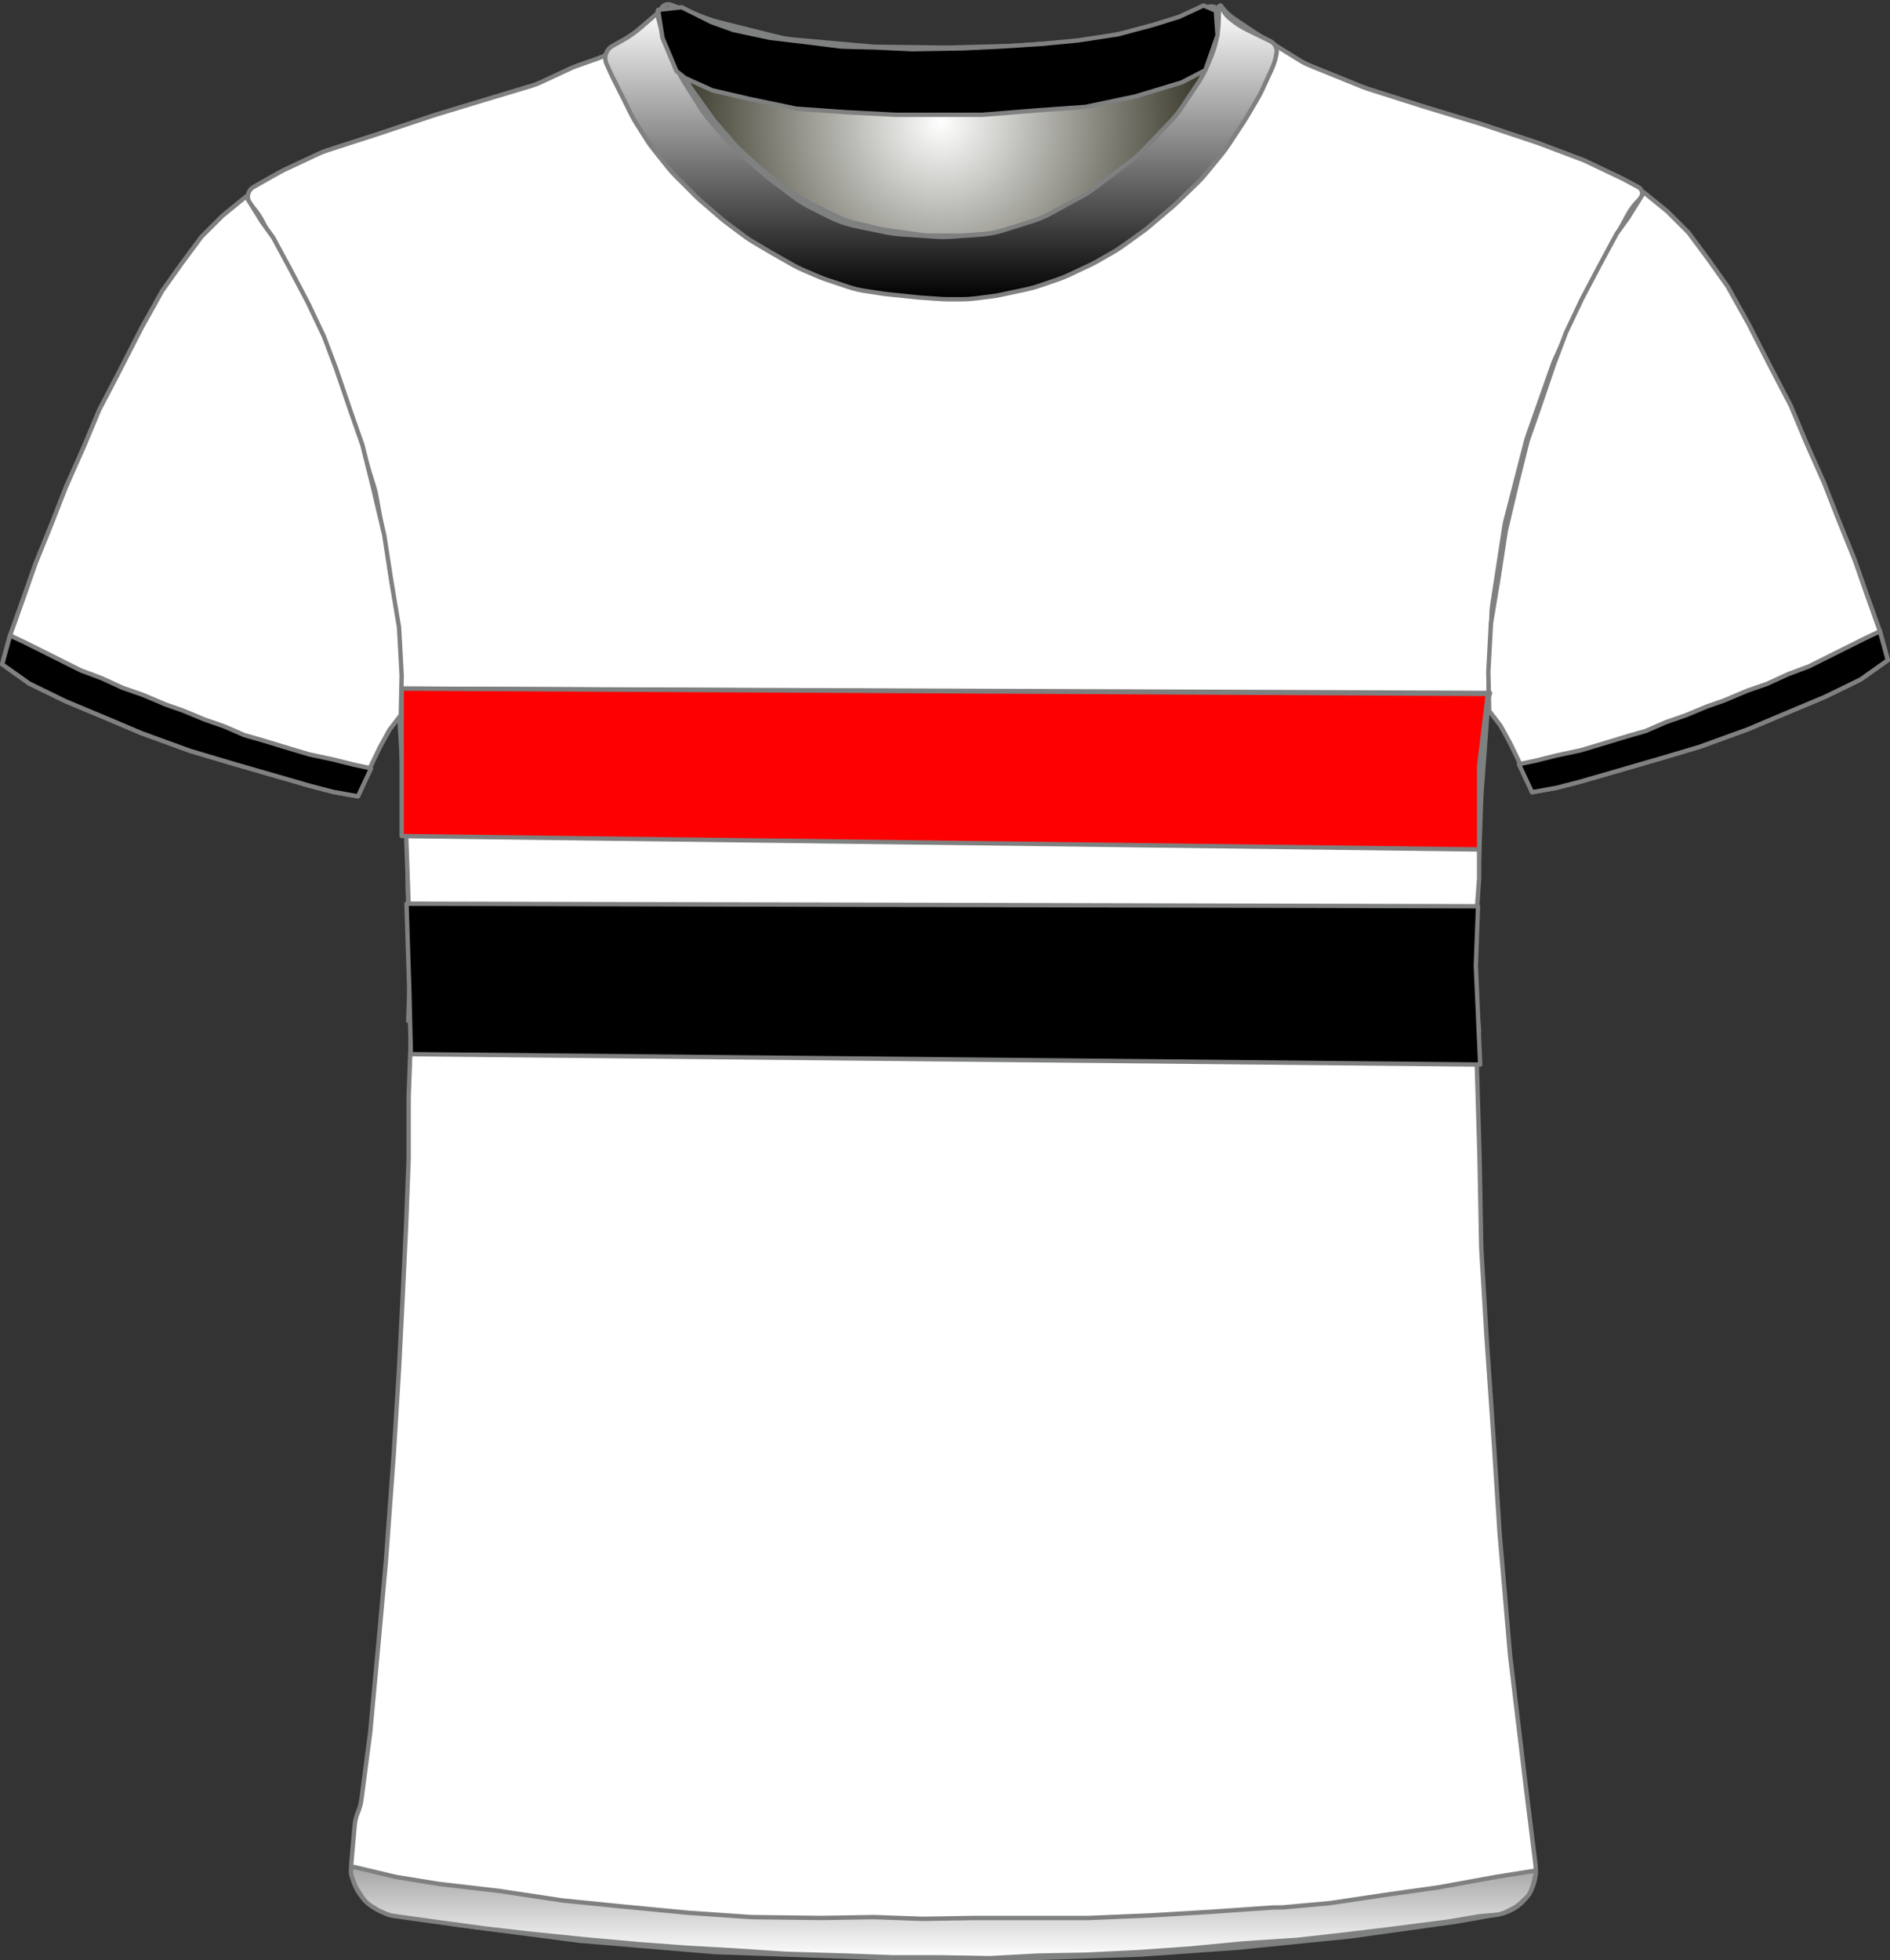 <?xml version="1.0" encoding="UTF-8" standalone="no"?>
<!DOCTYPE svg PUBLIC "-//W3C//DTD SVG 1.1//EN" "http://www.w3.org/Graphics/SVG/1.1/DTD/svg11.dtd">
<svg xmlns="http://www.w3.org/2000/svg" xmlns:xl="http://www.w3.org/1999/xlink" version="1.1" viewBox="-26.5 -484.5 432.405 448.4" width="432.405pt" height="448.4pt" xmlns:dc="http://purl.org/dc/elements/1.1/">
  <rect x="-26.5" y="-484.5" width="432.405" height="448.4" fill="#333333" stroke="none"/>
  <defs>
    <radialGradient cx="0" cy="0" r="1" id="Gradient" gradientUnits="userSpaceOnUse">
      <stop offset="0" stop-color="white"/>
      <stop offset="1" stop-color="#171605"/>
    </radialGradient>
    <radialGradient id="Obj_Gradient" xl:href="#Gradient" gradientTransform="translate(188.759 -456.6) scale(70.263)"/>
    <linearGradient x1="0" x2="1" id="Gradient_2" gradientUnits="userSpaceOnUse">
      <stop offset="0" stop-color="white"/>
      <stop offset="1" stop-color="black"/>
    </linearGradient>
    <linearGradient id="Obj_Gradient_2" xl:href="#Gradient_2" gradientTransform="translate(188.787 -483.244) rotate(90) scale(67.199)"/>
    <linearGradient x1="0" x2="1" id="Gradient_3" gradientUnits="userSpaceOnUse">
      <stop offset="0" stop-color="#a5a5a5"/>
      <stop offset="1" stop-color="white"/>
    </linearGradient>
    <linearGradient id="Obj_Gradient_3" xl:href="#Gradient_3" gradientTransform="translate(189.33 -57.433) rotate(90) scale(20.833)"/>
  </defs>
  <g stroke="none" stroke-opacity="1" stroke-dasharray="none" fill="none" fill-opacity="1">
    <title>sao paulo</title>
    <g>
      <title>Capa 1</title>
      <path d="M 127.006 -483.41 L 135.171 -480.292 C 136.029 -479.964 136.906 -479.688 137.797 -479.466 L 151.514 -476.036 C 152.676 -475.746 153.858 -475.547 155.051 -475.44 L 172.577 -473.879 C 173.165 -473.826 173.755 -473.796 174.345 -473.789 L 189.824 -473.605 C 190.114 -473.602 190.404 -473.604 190.695 -473.611 L 205.118 -473.986 C 205.479 -473.995 205.839 -474.013 206.199 -474.039 L 220.571 -475.091 C 221.562 -475.164 222.548 -475.3 223.521 -475.5 L 235.094 -477.878 C 236.136 -478.093 237.162 -478.379 238.165 -478.735 L 249.917 -482.91 C 251.007 -483.297 252.21 -482.766 252.659 -481.7 L 252.659 -481.7 C 253.181 -480.46 253.333 -479.095 253.097 -477.771 L 252.916 -476.76 C 252.613 -475.059 252.118 -473.397 251.442 -471.807 L 249.899 -468.176 C 249.34 -466.861 248.661 -465.602 247.868 -464.414 L 244.183 -458.885 C 243.435 -457.764 242.591 -456.711 241.659 -455.737 L 235.364 -449.162 C 234.495 -448.256 233.555 -447.422 232.55 -446.668 L 224.176 -440.387 C 223.299 -439.73 222.377 -439.136 221.416 -438.61 L 214.231 -434.679 C 212.919 -433.961 211.542 -433.373 210.116 -432.923 L 203.443 -430.816 C 201.727 -430.274 199.952 -429.935 198.156 -429.807 L 191.27 -429.315 C 190.197 -429.238 189.121 -429.237 188.049 -429.311 L 179.612 -429.893 C 178.578 -429.964 177.55 -430.105 176.535 -430.315 L 169.4 -431.792 C 167.448 -432.195 165.556 -432.851 163.774 -433.743 L 159.114 -436.072 C 157.88 -436.69 156.704 -437.416 155.6 -438.244 L 149.918 -442.506 C 149.479 -442.835 149.052 -443.18 148.637 -443.54 L 142.882 -448.538 C 142.068 -449.245 141.304 -450.009 140.597 -450.823 L 136.192 -455.896 C 135.438 -456.764 134.75 -457.688 134.134 -458.659 L 130.4 -464.547 C 130.04 -465.115 129.704 -465.699 129.395 -466.297 L 127.775 -469.43 C 127.166 -470.608 126.659 -471.836 126.262 -473.101 L 124.982 -477.174 C 124.767 -477.858 124.584 -478.551 124.434 -479.251 L 124.359 -479.6 C 124.165 -480.508 124.272 -481.456 124.665 -482.297 L 124.759 -482.5 C 125.154 -483.345 126.134 -483.742 127.006 -483.41 Z" fill="url(#Obj_Gradient)"/>
      <path d="M 127.006 -483.41 L 135.171 -480.292 C 136.029 -479.964 136.906 -479.688 137.797 -479.466 L 151.514 -476.036 C 152.676 -475.746 153.858 -475.547 155.051 -475.44 L 172.577 -473.879 C 173.165 -473.826 173.755 -473.796 174.345 -473.789 L 189.824 -473.605 C 190.114 -473.602 190.404 -473.604 190.695 -473.611 L 205.118 -473.986 C 205.479 -473.995 205.839 -474.013 206.199 -474.039 L 220.571 -475.091 C 221.562 -475.164 222.548 -475.3 223.521 -475.5 L 235.094 -477.878 C 236.136 -478.093 237.162 -478.379 238.165 -478.735 L 249.917 -482.91 C 251.007 -483.297 252.21 -482.766 252.659 -481.7 L 252.659 -481.7 C 253.181 -480.46 253.333 -479.095 253.097 -477.771 L 252.916 -476.76 C 252.613 -475.059 252.118 -473.397 251.442 -471.807 L 249.899 -468.176 C 249.34 -466.861 248.661 -465.602 247.868 -464.414 L 244.183 -458.885 C 243.435 -457.764 242.591 -456.711 241.659 -455.737 L 235.364 -449.162 C 234.495 -448.256 233.555 -447.422 232.55 -446.668 L 224.176 -440.387 C 223.299 -439.73 222.377 -439.136 221.416 -438.61 L 214.231 -434.679 C 212.919 -433.961 211.542 -433.373 210.116 -432.923 L 203.443 -430.816 C 201.727 -430.274 199.952 -429.935 198.156 -429.807 L 191.27 -429.315 C 190.197 -429.238 189.121 -429.237 188.049 -429.311 L 179.612 -429.893 C 178.578 -429.964 177.55 -430.105 176.535 -430.315 L 169.4 -431.792 C 167.448 -432.195 165.556 -432.851 163.774 -433.743 L 159.114 -436.072 C 157.88 -436.69 156.704 -437.416 155.6 -438.244 L 149.918 -442.506 C 149.479 -442.835 149.052 -443.18 148.637 -443.54 L 142.882 -448.538 C 142.068 -449.245 141.304 -450.009 140.597 -450.823 L 136.192 -455.896 C 135.438 -456.764 134.75 -457.688 134.134 -458.659 L 130.4 -464.547 C 130.04 -465.115 129.704 -465.699 129.395 -466.297 L 127.775 -469.43 C 127.166 -470.608 126.659 -471.836 126.262 -473.101 L 124.982 -477.174 C 124.767 -477.858 124.584 -478.551 124.434 -479.251 L 124.359 -479.6 C 124.165 -480.508 124.272 -481.456 124.665 -482.297 L 124.759 -482.5 C 125.154 -483.345 126.134 -483.742 127.006 -483.41 Z" stroke="#7f8080" stroke-linecap="round" stroke-linejoin="round" stroke-width="1"/>
      <path d="M 62.973 -46.736 L 76.716 -44.446 C 76.899 -44.415 77.083 -44.388 77.267 -44.364 L 105.621 -40.648 C 105.867 -40.616 106.115 -40.59 106.362 -40.569 L 136.605 -38.032 C 136.862 -38.011 137.12 -37.995 137.377 -37.986 L 176.308 -36.61 C 176.497 -36.603 176.685 -36.6 176.874 -36.6 L 208.341 -36.6 C 208.507 -36.6 208.674 -36.603 208.841 -36.608 L 233.875 -37.39 C 234.086 -37.397 234.296 -37.407 234.506 -37.422 L 256.553 -38.983 C 256.712 -38.994 256.87 -39.008 257.028 -39.024 L 282.288 -41.569 C 282.49 -41.59 282.691 -41.614 282.892 -41.642 L 306.685 -44.957 C 306.889 -44.986 307.092 -45.018 307.295 -45.054 L 316.491 -46.7 C 321.818 -47.653 325.469 -52.607 324.802 -57.977 L 322.595 -75.768 C 322.592 -75.789 322.589 -75.811 322.587 -75.832 L 319.023 -105.531 C 319.002 -105.71 318.983 -105.89 318.968 -106.07 L 316.605 -133.63 C 316.596 -133.743 316.587 -133.857 316.58 -133.971 L 315.193 -155.562 C 315.192 -155.587 315.19 -155.613 315.188 -155.638 L 313.596 -178.724 C 313.593 -178.775 313.589 -178.825 313.586 -178.876 L 312.41 -198.678 C 312.397 -198.893 312.389 -199.107 312.385 -199.322 L 311.992 -219.917 C 311.991 -219.972 311.99 -220.028 311.988 -220.083 L 311.393 -240.317 C 311.392 -240.372 311.39 -240.428 311.389 -240.483 L 310.999 -260.992 C 310.993 -261.264 310.995 -261.536 311.004 -261.807 L 311.59 -280.167 C 311.59 -280.189 311.591 -280.211 311.592 -280.233 L 312.38 -302.102 C 312.387 -302.301 312.398 -302.499 312.413 -302.697 L 313.97 -323.918 C 313.984 -324.106 313.994 -324.294 314.002 -324.483 L 314.756 -344.382 C 314.779 -344.993 314.837 -345.603 314.931 -346.208 L 317.67 -364.012 C 317.75 -364.537 317.857 -365.058 317.99 -365.572 L 322.618 -383.53 C 322.733 -383.976 322.868 -384.418 323.021 -384.853 L 328.741 -401.092 C 328.908 -401.564 329.096 -402.027 329.305 -402.481 L 334.837 -414.466 C 334.939 -414.689 335.047 -414.909 335.16 -415.126 L 340.522 -425.468 C 340.568 -425.556 340.614 -425.644 340.662 -425.731 L 345.878 -435.348 C 346.615 -436.707 347.565 -437.94 348.691 -439 L 348.691 -439 C 349.366 -439.635 349.398 -440.698 348.763 -441.373 C 348.638 -441.505 348.493 -441.617 348.333 -441.702 L 345.119 -443.424 C 344.9 -443.541 344.679 -443.653 344.455 -443.76 L 336.601 -447.509 C 336.194 -447.703 335.78 -447.88 335.358 -448.039 L 325.683 -451.69 C 325.488 -451.763 325.292 -451.833 325.094 -451.899 L 312.4 -456.13 C 312.26 -456.177 312.121 -456.221 311.98 -456.264 L 299.097 -460.168 C 299.026 -460.189 298.956 -460.211 298.885 -460.233 L 286.381 -464.212 C 285.988 -464.337 285.599 -464.478 285.216 -464.633 L 273.24 -469.493 C 272.409 -469.83 271.607 -470.237 270.844 -470.709 L 261.224 -476.656 C 261.069 -476.752 260.915 -476.851 260.762 -476.952 L 255.872 -480.212 C 254.891 -480.867 254.019 -481.673 253.291 -482.6 L 253.291 -482.6 C 253.185 -482.734 252.991 -482.758 252.856 -482.652 C 252.753 -482.571 252.713 -482.435 252.754 -482.311 L 252.891 -481.9 C 253.35 -480.522 253.455 -479.051 253.195 -477.622 L 252.8 -475.449 C 252.528 -473.957 252.047 -472.512 251.369 -471.156 L 249.836 -468.091 C 249.54 -467.498 249.206 -466.923 248.838 -466.371 L 245.635 -461.566 C 245.206 -460.923 244.731 -460.312 244.214 -459.737 L 239.652 -454.668 C 239.611 -454.623 239.57 -454.577 239.528 -454.532 L 233.534 -448.024 C 232.906 -447.343 232.221 -446.717 231.485 -446.154 L 226.46 -442.312 C 226.014 -441.971 225.551 -441.654 225.071 -441.361 L 218.585 -437.406 C 217.923 -437.002 217.233 -436.648 216.52 -436.344 L 209.404 -433.316 C 208.597 -432.973 207.762 -432.696 206.909 -432.489 L 202.83 -431.5 C 202.005 -431.3 201.166 -431.166 200.32 -431.1 L 194.619 -430.65 C 194.201 -430.617 193.78 -430.6 193.36 -430.6 L 186.328 -430.6 C 185.571 -430.6 184.815 -430.654 184.065 -430.761 L 176.119 -431.896 C 175.634 -431.965 175.152 -432.057 174.675 -432.17 L 168.714 -433.59 C 167.569 -433.862 166.457 -434.261 165.399 -434.777 L 159.119 -437.844 C 158.634 -438.081 158.161 -438.343 157.702 -438.627 L 153.491 -441.242 C 152.891 -441.613 152.317 -442.025 151.773 -442.472 L 147.326 -446.124 C 147.103 -446.308 146.884 -446.498 146.671 -446.693 L 142.868 -450.179 C 142.417 -450.593 141.99 -451.032 141.589 -451.495 L 137.47 -456.247 C 137.151 -456.615 136.848 -456.998 136.564 -457.394 L 132.134 -463.564 C 131.639 -464.254 131.2 -464.981 130.821 -465.74 L 128.244 -470.893 C 128.209 -470.964 128.174 -471.036 128.139 -471.108 L 126.891 -473.7 C 126.04 -475.467 125.685 -477.431 125.862 -479.384 L 126.042 -481.367 C 126.066 -481.628 125.873 -481.86 125.611 -481.884 C 125.449 -481.899 125.29 -481.829 125.191 -481.7 L 125.191 -481.7 C 124.527 -480.837 123.747 -480.071 122.873 -479.424 L 118.976 -476.537 C 118.853 -476.446 118.728 -476.356 118.601 -476.268 L 113.979 -473.046 C 112.792 -472.219 111.499 -471.557 110.134 -471.077 L 105.527 -469.459 C 105.037 -469.286 104.555 -469.09 104.083 -468.871 L 97.236 -465.686 C 96.54 -465.363 95.822 -465.089 95.086 -464.869 L 84.216 -461.608 C 84.199 -461.603 84.182 -461.597 84.166 -461.592 L 73.198 -458.263 C 73.06 -458.221 72.922 -458.177 72.786 -458.132 L 59.864 -453.825 C 59.815 -453.808 59.766 -453.792 59.717 -453.776 L 48.349 -450.109 C 47.711 -449.903 47.086 -449.657 46.478 -449.373 L 38.546 -445.66 C 38.176 -445.487 37.813 -445.299 37.457 -445.098 L 31.511 -441.737 C 30.257 -441.029 29.816 -439.439 30.524 -438.186 C 30.601 -438.05 30.69 -437.92 30.791 -437.8 L 31.655 -436.763 C 32.41 -435.857 33.062 -434.87 33.6 -433.821 L 36.678 -427.821 C 36.753 -427.674 36.831 -427.528 36.911 -427.383 L 40.866 -420.227 C 40.949 -420.076 41.03 -419.923 41.109 -419.769 L 45.217 -411.731 C 45.466 -411.244 45.69 -410.744 45.888 -410.234 L 49.371 -401.252 C 49.384 -401.217 49.398 -401.183 49.411 -401.148 L 53.008 -392.062 C 53.13 -391.754 53.242 -391.442 53.345 -391.127 L 55.967 -383.074 C 55.983 -383.025 55.999 -382.975 56.014 -382.925 L 59.086 -373.167 C 59.289 -372.523 59.451 -371.867 59.571 -371.202 L 61.556 -360.193 C 61.579 -360.064 61.601 -359.935 61.621 -359.807 L 63.327 -348.813 C 63.369 -348.538 63.405 -348.261 63.433 -347.984 L 64.321 -339.287 C 64.367 -338.829 64.394 -338.37 64.401 -337.909 L 64.586 -325.934 C 64.589 -325.711 64.597 -325.489 64.61 -325.267 L 65.38 -311.785 C 65.387 -311.662 65.396 -311.538 65.406 -311.415 L 66.739 -294.841 C 66.774 -294.414 66.791 -293.986 66.791 -293.557 L 66.791 -281.108 C 66.791 -280.903 66.795 -280.698 66.803 -280.493 L 67.383 -265.404 C 67.388 -265.268 67.392 -265.132 67.393 -264.996 L 67.586 -250.2 C 67.589 -249.933 67.586 -249.667 67.576 -249.4 L 67.002 -233.896 C 66.994 -233.699 66.991 -233.501 66.991 -233.304 L 66.991 -219.708 C 66.991 -219.503 66.987 -219.298 66.979 -219.093 L 66.394 -203.878 C 66.392 -203.826 66.39 -203.774 66.387 -203.722 L 65.592 -187.219 C 65.591 -187.206 65.59 -187.194 65.59 -187.181 L 64.795 -171.489 C 64.792 -171.43 64.789 -171.37 64.785 -171.311 L 63.596 -152.09 C 63.593 -152.03 63.589 -151.97 63.584 -151.91 L 61.801 -127.541 C 61.794 -127.447 61.787 -127.353 61.778 -127.26 L 59.992 -107.615 C 59.991 -107.605 59.99 -107.595 59.989 -107.585 L 58.219 -88.5 C 58.2 -88.3 58.178 -88.1 58.152 -87.901 L 56.191 -72.928 C 56.058 -71.914 55.789 -70.922 55.391 -69.98 L 55.391 -69.98 C 54.993 -69.04 54.745 -68.043 54.654 -67.025 L 53.891 -58.48 C 53.383 -52.793 57.341 -47.675 62.973 -46.736 Z" fill="white"/>
      <path d="M 62.973 -46.736 L 76.716 -44.446 C 76.899 -44.415 77.083 -44.388 77.267 -44.364 L 105.621 -40.648 C 105.867 -40.616 106.115 -40.59 106.362 -40.569 L 136.605 -38.032 C 136.862 -38.011 137.12 -37.995 137.377 -37.986 L 176.308 -36.61 C 176.497 -36.603 176.685 -36.6 176.874 -36.6 L 208.341 -36.6 C 208.507 -36.6 208.674 -36.603 208.841 -36.608 L 233.875 -37.39 C 234.086 -37.397 234.296 -37.407 234.506 -37.422 L 256.553 -38.983 C 256.712 -38.994 256.87 -39.008 257.028 -39.024 L 282.288 -41.569 C 282.49 -41.59 282.691 -41.614 282.892 -41.642 L 306.685 -44.957 C 306.889 -44.986 307.092 -45.018 307.295 -45.054 L 316.491 -46.7 C 321.818 -47.653 325.469 -52.607 324.802 -57.977 L 322.595 -75.768 C 322.592 -75.789 322.589 -75.811 322.587 -75.832 L 319.023 -105.531 C 319.002 -105.71 318.983 -105.89 318.968 -106.07 L 316.605 -133.63 C 316.596 -133.743 316.587 -133.857 316.58 -133.971 L 315.193 -155.562 C 315.192 -155.587 315.19 -155.613 315.188 -155.638 L 313.596 -178.724 C 313.593 -178.775 313.589 -178.825 313.586 -178.876 L 312.41 -198.678 C 312.397 -198.893 312.389 -199.107 312.385 -199.322 L 311.992 -219.917 C 311.991 -219.972 311.99 -220.028 311.988 -220.083 L 311.393 -240.317 C 311.392 -240.372 311.39 -240.428 311.389 -240.483 L 310.999 -260.992 C 310.993 -261.264 310.995 -261.536 311.004 -261.807 L 311.59 -280.167 C 311.59 -280.189 311.591 -280.211 311.592 -280.233 L 312.38 -302.102 C 312.387 -302.301 312.398 -302.499 312.413 -302.697 L 313.97 -323.918 C 313.984 -324.106 313.994 -324.294 314.002 -324.483 L 314.756 -344.382 C 314.779 -344.993 314.837 -345.603 314.931 -346.208 L 317.67 -364.012 C 317.75 -364.537 317.857 -365.058 317.99 -365.572 L 322.618 -383.53 C 322.733 -383.976 322.868 -384.418 323.021 -384.853 L 328.741 -401.092 C 328.908 -401.564 329.096 -402.027 329.305 -402.481 L 334.837 -414.466 C 334.939 -414.689 335.047 -414.909 335.16 -415.126 L 340.522 -425.468 C 340.568 -425.556 340.614 -425.644 340.662 -425.731 L 345.878 -435.348 C 346.615 -436.707 347.565 -437.94 348.691 -439 L 348.691 -439 C 349.366 -439.635 349.398 -440.698 348.763 -441.373 C 348.638 -441.505 348.493 -441.617 348.333 -441.702 L 345.119 -443.424 C 344.9 -443.541 344.679 -443.653 344.455 -443.76 L 336.601 -447.509 C 336.194 -447.703 335.78 -447.88 335.358 -448.039 L 325.683 -451.69 C 325.488 -451.763 325.292 -451.833 325.094 -451.899 L 312.4 -456.13 C 312.26 -456.177 312.121 -456.221 311.98 -456.264 L 299.097 -460.168 C 299.026 -460.189 298.956 -460.211 298.885 -460.233 L 286.381 -464.212 C 285.988 -464.337 285.599 -464.478 285.216 -464.633 L 273.24 -469.493 C 272.409 -469.83 271.607 -470.237 270.844 -470.709 L 261.224 -476.656 C 261.069 -476.752 260.915 -476.851 260.762 -476.952 L 255.872 -480.212 C 254.891 -480.867 254.019 -481.673 253.291 -482.6 L 253.291 -482.6 C 253.185 -482.734 252.991 -482.758 252.856 -482.652 C 252.753 -482.571 252.713 -482.435 252.754 -482.311 L 252.891 -481.9 C 253.35 -480.522 253.455 -479.051 253.195 -477.622 L 252.8 -475.449 C 252.528 -473.957 252.047 -472.512 251.369 -471.156 L 249.836 -468.091 C 249.54 -467.498 249.206 -466.923 248.838 -466.371 L 245.635 -461.566 C 245.206 -460.923 244.731 -460.312 244.214 -459.737 L 239.652 -454.668 C 239.611 -454.623 239.57 -454.577 239.528 -454.532 L 233.534 -448.024 C 232.906 -447.343 232.221 -446.717 231.485 -446.154 L 226.46 -442.312 C 226.014 -441.971 225.551 -441.654 225.071 -441.361 L 218.585 -437.406 C 217.923 -437.002 217.233 -436.648 216.52 -436.344 L 209.404 -433.316 C 208.597 -432.973 207.762 -432.696 206.909 -432.489 L 202.83 -431.5 C 202.005 -431.3 201.166 -431.166 200.32 -431.1 L 194.619 -430.65 C 194.201 -430.617 193.78 -430.6 193.36 -430.6 L 186.328 -430.6 C 185.571 -430.6 184.815 -430.654 184.065 -430.761 L 176.119 -431.896 C 175.634 -431.965 175.152 -432.057 174.675 -432.17 L 168.714 -433.59 C 167.569 -433.862 166.457 -434.261 165.399 -434.777 L 159.119 -437.844 C 158.634 -438.081 158.161 -438.343 157.702 -438.627 L 153.491 -441.242 C 152.891 -441.613 152.317 -442.025 151.773 -442.472 L 147.326 -446.124 C 147.103 -446.308 146.884 -446.498 146.671 -446.693 L 142.868 -450.179 C 142.417 -450.593 141.99 -451.032 141.589 -451.495 L 137.47 -456.247 C 137.151 -456.615 136.848 -456.998 136.564 -457.394 L 132.134 -463.564 C 131.639 -464.254 131.2 -464.981 130.821 -465.74 L 128.244 -470.893 C 128.209 -470.964 128.174 -471.036 128.139 -471.108 L 126.891 -473.7 C 126.04 -475.467 125.685 -477.431 125.862 -479.384 L 126.042 -481.367 C 126.066 -481.628 125.873 -481.86 125.611 -481.884 C 125.449 -481.899 125.29 -481.829 125.191 -481.7 L 125.191 -481.7 C 124.527 -480.837 123.747 -480.071 122.873 -479.424 L 118.976 -476.537 C 118.853 -476.446 118.728 -476.356 118.601 -476.268 L 113.979 -473.046 C 112.792 -472.219 111.499 -471.557 110.134 -471.077 L 105.527 -469.459 C 105.037 -469.286 104.555 -469.09 104.083 -468.871 L 97.236 -465.686 C 96.54 -465.363 95.822 -465.089 95.086 -464.869 L 84.216 -461.608 C 84.199 -461.603 84.182 -461.597 84.166 -461.592 L 73.198 -458.263 C 73.06 -458.221 72.922 -458.177 72.786 -458.132 L 59.864 -453.825 C 59.815 -453.808 59.766 -453.792 59.717 -453.776 L 48.349 -450.109 C 47.711 -449.903 47.086 -449.657 46.478 -449.373 L 38.546 -445.66 C 38.176 -445.487 37.813 -445.299 37.457 -445.098 L 31.511 -441.737 C 30.257 -441.029 29.816 -439.439 30.524 -438.186 C 30.601 -438.05 30.69 -437.92 30.791 -437.8 L 31.655 -436.763 C 32.41 -435.857 33.062 -434.87 33.6 -433.821 L 36.678 -427.821 C 36.753 -427.674 36.831 -427.528 36.911 -427.383 L 40.866 -420.227 C 40.949 -420.076 41.03 -419.923 41.109 -419.769 L 45.217 -411.731 C 45.466 -411.244 45.69 -410.744 45.888 -410.234 L 49.371 -401.252 C 49.384 -401.217 49.398 -401.183 49.411 -401.148 L 53.008 -392.062 C 53.13 -391.754 53.242 -391.442 53.345 -391.127 L 55.967 -383.074 C 55.983 -383.025 55.999 -382.975 56.014 -382.925 L 59.086 -373.167 C 59.289 -372.523 59.451 -371.867 59.571 -371.202 L 61.556 -360.193 C 61.579 -360.064 61.601 -359.935 61.621 -359.807 L 63.327 -348.813 C 63.369 -348.538 63.405 -348.261 63.433 -347.984 L 64.321 -339.287 C 64.367 -338.829 64.394 -338.37 64.401 -337.909 L 64.586 -325.934 C 64.589 -325.711 64.597 -325.489 64.61 -325.267 L 65.38 -311.785 C 65.387 -311.662 65.396 -311.538 65.406 -311.415 L 66.739 -294.841 C 66.774 -294.414 66.791 -293.986 66.791 -293.557 L 66.791 -281.108 C 66.791 -280.903 66.795 -280.698 66.803 -280.493 L 67.383 -265.404 C 67.388 -265.268 67.392 -265.132 67.393 -264.996 L 67.586 -250.2 C 67.589 -249.933 67.586 -249.667 67.576 -249.4 L 67.002 -233.896 C 66.994 -233.699 66.991 -233.501 66.991 -233.304 L 66.991 -219.708 C 66.991 -219.503 66.987 -219.298 66.979 -219.093 L 66.394 -203.878 C 66.392 -203.826 66.39 -203.774 66.387 -203.722 L 65.592 -187.219 C 65.591 -187.206 65.59 -187.194 65.59 -187.181 L 64.795 -171.489 C 64.792 -171.43 64.789 -171.37 64.785 -171.311 L 63.596 -152.09 C 63.593 -152.03 63.589 -151.97 63.584 -151.91 L 61.801 -127.541 C 61.794 -127.447 61.787 -127.353 61.778 -127.26 L 59.992 -107.615 C 59.991 -107.605 59.99 -107.595 59.989 -107.585 L 58.219 -88.5 C 58.2 -88.3 58.178 -88.1 58.152 -87.901 L 56.191 -72.928 C 56.058 -71.914 55.789 -70.922 55.391 -69.98 L 55.391 -69.98 C 54.993 -69.04 54.745 -68.043 54.654 -67.025 L 53.891 -58.48 C 53.383 -52.793 57.341 -47.675 62.973 -46.736 Z" stroke="#7f8080" stroke-linecap="round" stroke-linejoin="round" stroke-width="1"/>
      <path d="M -26 -332.554 L -19.8 -328.154 L -11.6 -324.154 L -3 -320.554 L 6 -316.754 L 17 -312.754 L 26.4 -309.954 L 35.4 -307.354 L 44.4 -304.754 L 49.8 -303.354 L 55.4 -302.354 L 57.8 -308.154 L 60.4 -313.554 L 62.6 -317.554 L 65.2 -320.954 L 65.4 -329.954 L 64.8 -340.954 L 63 -351.754 L 61.4 -362.154 L 58.8 -373.154 L 56.4 -382.754 L 53.6 -390.754 L 50.4 -400.154 L 47.6 -407.554 L 44 -415.154 L 40 -422.754 L 36 -430.154 L 33.4 -433.754 L 29.8 -439.554 L 24.4 -435.154 L 19.6 -430.354 L 15 -424.154 L 10.6 -417.954 L 5.8 -409.354 L 1 -399.954 L -3.8 -390.754 L -7.4 -382.154 L -11.4 -373.154 L -14.6 -364.954 L -18.4 -355.554 L -21.2 -347.554 L -24.2 -339.154 Z" fill="white"/>
      <path d="M -26 -332.554 L -19.8 -328.154 L -11.6 -324.154 L -3 -320.554 L 6 -316.754 L 17 -312.754 L 26.4 -309.954 L 35.4 -307.354 L 44.4 -304.754 L 49.8 -303.354 L 55.4 -302.354 L 57.8 -308.154 L 60.4 -313.554 L 62.6 -317.554 L 65.2 -320.954 L 65.4 -329.954 L 64.8 -340.954 L 63 -351.754 L 61.4 -362.154 L 58.8 -373.154 L 56.4 -382.754 L 53.6 -390.754 L 50.4 -400.154 L 47.6 -407.554 L 44 -415.154 L 40 -422.754 L 36 -430.154 L 33.4 -433.754 L 29.8 -439.554 L 24.4 -435.154 L 19.6 -430.354 L 15 -424.154 L 10.6 -417.954 L 5.8 -409.354 L 1 -399.954 L -3.8 -390.754 L -7.4 -382.154 L -11.4 -373.154 L -14.6 -364.954 L -18.4 -355.554 L -21.2 -347.554 L -24.2 -339.154 Z" stroke="#7f8080" stroke-linecap="round" stroke-linejoin="round" stroke-width="1"/>
      <path d="M 405.405 -333.497 L 399.205 -329.097 L 391.005 -325.097 L 382.405 -321.497 L 373.405 -317.697 L 362.405 -313.697 L 353.005 -310.897 L 344.005 -308.297 L 335.005 -305.697 L 329.605 -304.297 L 324.005 -303.297 L 321.605 -309.097 L 319.005 -314.497 L 316.805 -318.497 L 314.205 -321.897 L 314.005 -330.897 L 314.605 -341.897 L 316.405 -352.697 L 318.005 -363.097 L 320.605 -374.097 L 323.005 -383.697 L 325.805 -391.697 L 329.005 -401.097 L 331.805 -408.497 L 335.405 -416.097 L 339.405 -423.697 L 343.405 -431.097 L 346.005 -434.697 L 349.605 -440.497 L 355.005 -436.097 L 359.805 -431.297 L 364.405 -425.097 L 368.805 -418.897 L 373.605 -410.297 L 378.405 -400.897 L 383.205 -391.697 L 386.805 -383.097 L 390.805 -374.097 L 394.005 -365.897 L 397.805 -356.497 L 400.605 -348.497 L 403.605 -340.097 Z" fill="white"/>
      <path d="M 405.405 -333.497 L 399.205 -329.097 L 391.005 -325.097 L 382.405 -321.497 L 373.405 -317.697 L 362.405 -313.697 L 353.005 -310.897 L 344.005 -308.297 L 335.005 -305.697 L 329.605 -304.297 L 324.005 -303.297 L 321.605 -309.097 L 319.005 -314.497 L 316.805 -318.497 L 314.205 -321.897 L 314.005 -330.897 L 314.605 -341.897 L 316.405 -352.697 L 318.005 -363.097 L 320.605 -374.097 L 323.005 -383.697 L 325.805 -391.697 L 329.005 -401.097 L 331.805 -408.497 L 335.405 -416.097 L 339.405 -423.697 L 343.405 -431.097 L 346.005 -434.697 L 349.605 -440.497 L 355.005 -436.097 L 359.805 -431.297 L 364.405 -425.097 L 368.805 -418.897 L 373.605 -410.297 L 378.405 -400.897 L 383.205 -391.697 L 386.805 -383.097 L 390.805 -374.097 L 394.005 -365.897 L 397.805 -356.497 L 400.605 -348.497 L 403.605 -340.097 Z" stroke="#7f8080" stroke-linecap="round" stroke-linejoin="round" stroke-width="1"/>
      <path d="M -26 -332.554 L -19.8 -328.154 L -11.6 -324.154 L -3 -320.554 L 6 -316.754 L 17 -312.754 L 26.4 -309.954 L 35.4 -307.354 L 44.4 -304.754 L 49.8 -303.354 L 55.4 -302.354 L 58.4 -308.754 L 54.6 -309.554 L 49.8 -310.754 L 44.2 -311.954 L 38.2 -313.754 L 33.6 -315.154 L 29.4 -316.354 L 24.8 -318.354 L 20.2 -319.954 L 15.4 -321.954 L 11.4 -323.354 L 6.2 -325.554 L 1.6 -327.154 L -3.2 -329.354 L -8 -331.154 L -12 -333.154 L -16.4 -335.354 L -20.8 -337.554 L -24.2 -339.154 Z" fill="black"/>
      <path d="M -26 -332.554 L -19.8 -328.154 L -11.6 -324.154 L -3 -320.554 L 6 -316.754 L 17 -312.754 L 26.4 -309.954 L 35.4 -307.354 L 44.4 -304.754 L 49.8 -303.354 L 55.4 -302.354 L 58.4 -308.754 L 54.6 -309.554 L 49.8 -310.754 L 44.2 -311.954 L 38.2 -313.754 L 33.6 -315.154 L 29.4 -316.354 L 24.8 -318.354 L 20.2 -319.954 L 15.4 -321.954 L 11.4 -323.354 L 6.2 -325.554 L 1.6 -327.154 L -3.2 -329.354 L -8 -331.154 L -12 -333.154 L -16.4 -335.354 L -20.8 -337.554 L -24.2 -339.154 Z" stroke="#7f8080" stroke-linecap="round" stroke-linejoin="round" stroke-width="1"/>
      <path d="M 405.405 -333.497 L 399.205 -329.097 L 391.005 -325.097 L 382.405 -321.497 L 373.405 -317.697 L 362.405 -313.697 L 353.005 -310.897 L 344.005 -308.297 L 335.005 -305.697 L 329.605 -304.297 L 324.005 -303.297 L 321.005 -309.697 L 324.805 -310.497 L 329.605 -311.697 L 335.205 -312.897 L 341.205 -314.697 L 345.805 -316.097 L 350.005 -317.297 L 354.605 -319.297 L 359.205 -320.897 L 364.005 -322.897 L 368.005 -324.297 L 373.205 -326.497 L 377.805 -328.097 L 382.605 -330.297 L 387.405 -332.097 L 391.405 -334.097 L 395.805 -336.297 L 400.205 -338.497 L 403.605 -340.097 Z" fill="black"/>
      <path d="M 405.405 -333.497 L 399.205 -329.097 L 391.005 -325.097 L 382.405 -321.497 L 373.405 -317.697 L 362.405 -313.697 L 353.005 -310.897 L 344.005 -308.297 L 335.005 -305.697 L 329.605 -304.297 L 324.005 -303.297 L 321.005 -309.697 L 324.805 -310.497 L 329.605 -311.697 L 335.205 -312.897 L 341.205 -314.697 L 345.805 -316.097 L 350.005 -317.297 L 354.605 -319.297 L 359.205 -320.897 L 364.005 -322.897 L 368.005 -324.297 L 373.205 -326.497 L 377.805 -328.097 L 382.605 -330.297 L 387.405 -332.097 L 391.405 -334.097 L 395.805 -336.297 L 400.205 -338.497 L 403.605 -340.097 Z" stroke="#7f8080" stroke-linecap="round" stroke-linejoin="round" stroke-width="1"/>
      <path d="M 124.572 -482.036 L 119.843 -477.983 C 118.693 -476.997 117.448 -476.127 116.126 -475.385 L 113.6 -473.968 C 112.164 -473.163 111.584 -471.394 112.262 -469.895 L 113.28 -467.648 C 113.402 -467.38 113.528 -467.113 113.66 -466.85 L 115.462 -463.245 L 117.949 -458.271 C 118.291 -457.588 118.667 -456.922 119.075 -456.275 L 121.401 -452.592 C 121.842 -451.895 122.319 -451.222 122.832 -450.576 L 126.243 -446.278 C 126.789 -445.59 127.374 -444.934 127.995 -444.313 L 132.661 -439.647 C 133.062 -439.246 133.477 -438.86 133.907 -438.49 L 138.47 -434.556 C 138.865 -434.216 139.271 -433.889 139.688 -433.576 L 143.663 -430.595 C 144.329 -430.096 145.021 -429.633 145.737 -429.208 L 149.87 -426.759 C 149.998 -426.683 150.127 -426.609 150.257 -426.535 L 154.954 -423.873 C 155.692 -423.455 156.453 -423.078 157.233 -422.743 L 160.783 -421.222 C 161.369 -420.971 161.965 -420.744 162.57 -420.543 L 167.588 -418.87 C 168.835 -418.454 170.116 -418.146 171.416 -417.949 L 175.515 -417.328 C 175.88 -417.273 176.246 -417.226 176.613 -417.189 L 183.495 -416.483 C 183.74 -416.458 183.985 -416.437 184.231 -416.419 L 188.758 -416.102 C 189.294 -416.064 189.831 -416.045 190.368 -416.045 L 193.63 -416.045 C 194.584 -416.045 195.537 -416.105 196.483 -416.223 L 200.472 -416.721 C 201.132 -416.804 201.788 -416.915 202.438 -417.054 L 208.52 -418.358 C 209.414 -418.549 210.296 -418.794 211.161 -419.09 L 215.67 -420.636 C 216.464 -420.909 217.243 -421.224 218.003 -421.582 L 222.837 -423.857 C 223.387 -424.116 223.927 -424.396 224.455 -424.698 L 228.222 -426.851 C 228.915 -427.247 229.587 -427.679 230.235 -428.144 L 234.911 -431.505 C 235.412 -431.865 235.898 -432.245 236.368 -432.644 L 241.689 -437.159 C 242.071 -437.483 242.443 -437.82 242.803 -438.168 L 247.502 -442.716 C 248.142 -443.335 248.745 -443.991 249.309 -444.679 L 253.102 -449.316 C 253.609 -449.935 254.083 -450.58 254.522 -451.249 L 258.139 -456.753 C 258.355 -457.081 258.562 -457.415 258.76 -457.753 L 261.283 -462.057 C 261.669 -462.715 262.022 -463.393 262.341 -464.086 L 264.459 -468.697 C 264.992 -469.857 265.363 -471.085 265.562 -472.345 L 265.562 -472.345 C 265.741 -473.474 265.161 -474.588 264.134 -475.09 L 258.841 -477.678 C 257.526 -478.321 256.292 -479.115 255.162 -480.045 L 254.756 -480.38 C 253.912 -481.075 253.289 -482.001 252.962 -483.045 L 252.962 -483.045 C 252.916 -483.195 252.757 -483.278 252.608 -483.231 C 252.492 -483.195 252.413 -483.09 252.409 -482.97 L 252.3 -479.547 C 252.209 -476.704 251.592 -473.902 250.479 -471.284 L 249.602 -469.221 C 249.043 -467.907 248.364 -466.647 247.572 -465.459 L 243.886 -459.93 C 243.138 -458.809 242.294 -457.756 241.362 -456.782 L 235.067 -450.208 C 234.199 -449.301 233.258 -448.467 232.254 -447.714 L 223.879 -441.433 C 223.002 -440.775 222.08 -440.181 221.119 -439.655 L 213.934 -435.724 C 212.623 -435.007 211.245 -434.419 209.82 -433.969 L 203.147 -431.861 C 201.43 -431.319 199.655 -430.98 197.859 -430.852 L 190.973 -430.36 C 189.901 -430.284 188.824 -430.282 187.752 -430.356 L 179.315 -430.938 C 178.281 -431.01 177.253 -431.151 176.238 -431.361 L 169.103 -432.837 C 167.151 -433.241 165.26 -433.897 163.477 -434.788 L 158.817 -437.118 C 157.583 -437.735 156.407 -438.462 155.303 -439.29 L 149.621 -443.551 C 149.182 -443.88 148.755 -444.225 148.341 -444.585 L 142.585 -449.583 C 141.771 -450.29 141.007 -451.054 140.3 -451.868 L 135.895 -456.941 C 135.141 -457.809 134.453 -458.733 133.837 -459.704 L 130.103 -465.592 C 129.743 -466.161 129.407 -466.745 129.098 -467.343 L 127.478 -470.475 C 126.869 -471.653 126.362 -472.881 125.965 -474.146 L 124.685 -478.22 C 124.47 -478.903 124.287 -479.596 124.137 -480.296 L 123.912 -481.348 C 123.827 -481.745 124.053 -482.143 124.438 -482.273 L 124.438 -482.273 C 124.51 -482.297 124.589 -482.258 124.613 -482.186 C 124.631 -482.132 124.615 -482.073 124.572 -482.036 Z" fill="url(#Obj_Gradient_2)"/>
      <path d="M 124.572 -482.036 L 119.843 -477.983 C 118.693 -476.997 117.448 -476.127 116.126 -475.385 L 113.6 -473.968 C 112.164 -473.163 111.584 -471.394 112.262 -469.895 L 113.28 -467.648 C 113.402 -467.38 113.528 -467.113 113.66 -466.85 L 115.462 -463.245 L 117.949 -458.271 C 118.291 -457.588 118.667 -456.922 119.075 -456.275 L 121.401 -452.592 C 121.842 -451.895 122.319 -451.222 122.832 -450.576 L 126.243 -446.278 C 126.789 -445.59 127.374 -444.934 127.995 -444.313 L 132.661 -439.647 C 133.062 -439.246 133.477 -438.86 133.907 -438.49 L 138.47 -434.556 C 138.865 -434.216 139.271 -433.889 139.688 -433.576 L 143.663 -430.595 C 144.329 -430.096 145.021 -429.633 145.737 -429.208 L 149.87 -426.759 C 149.998 -426.683 150.127 -426.609 150.257 -426.535 L 154.954 -423.873 C 155.692 -423.455 156.453 -423.078 157.233 -422.743 L 160.783 -421.222 C 161.369 -420.971 161.965 -420.744 162.57 -420.543 L 167.588 -418.87 C 168.835 -418.454 170.116 -418.146 171.416 -417.949 L 175.515 -417.328 C 175.88 -417.273 176.246 -417.226 176.613 -417.189 L 183.495 -416.483 C 183.74 -416.458 183.985 -416.437 184.231 -416.419 L 188.758 -416.102 C 189.294 -416.064 189.831 -416.045 190.368 -416.045 L 193.63 -416.045 C 194.584 -416.045 195.537 -416.105 196.483 -416.223 L 200.472 -416.721 C 201.132 -416.804 201.788 -416.915 202.438 -417.054 L 208.52 -418.358 C 209.414 -418.549 210.296 -418.794 211.161 -419.09 L 215.67 -420.636 C 216.464 -420.909 217.243 -421.224 218.003 -421.582 L 222.837 -423.857 C 223.387 -424.116 223.927 -424.396 224.455 -424.698 L 228.222 -426.851 C 228.915 -427.247 229.587 -427.679 230.235 -428.144 L 234.911 -431.505 C 235.412 -431.865 235.898 -432.245 236.368 -432.644 L 241.689 -437.159 C 242.071 -437.483 242.443 -437.82 242.803 -438.168 L 247.502 -442.716 C 248.142 -443.335 248.745 -443.991 249.309 -444.679 L 253.102 -449.316 C 253.609 -449.935 254.083 -450.58 254.522 -451.249 L 258.139 -456.753 C 258.355 -457.081 258.562 -457.415 258.76 -457.753 L 261.283 -462.057 C 261.669 -462.715 262.022 -463.393 262.341 -464.086 L 264.459 -468.697 C 264.992 -469.857 265.363 -471.085 265.562 -472.345 L 265.562 -472.345 C 265.741 -473.474 265.161 -474.588 264.134 -475.09 L 258.841 -477.678 C 257.526 -478.321 256.292 -479.115 255.162 -480.045 L 254.756 -480.38 C 253.912 -481.075 253.289 -482.001 252.962 -483.045 L 252.962 -483.045 C 252.916 -483.195 252.757 -483.278 252.608 -483.231 C 252.492 -483.195 252.413 -483.09 252.409 -482.97 L 252.3 -479.547 C 252.209 -476.704 251.592 -473.902 250.479 -471.284 L 249.602 -469.221 C 249.043 -467.907 248.364 -466.647 247.572 -465.459 L 243.886 -459.93 C 243.138 -458.809 242.294 -457.756 241.362 -456.782 L 235.067 -450.208 C 234.199 -449.301 233.258 -448.467 232.254 -447.714 L 223.879 -441.433 C 223.002 -440.775 222.08 -440.181 221.119 -439.655 L 213.934 -435.724 C 212.623 -435.007 211.245 -434.419 209.82 -433.969 L 203.147 -431.861 C 201.43 -431.319 199.655 -430.98 197.859 -430.852 L 190.973 -430.36 C 189.901 -430.284 188.824 -430.282 187.752 -430.356 L 179.315 -430.938 C 178.281 -431.01 177.253 -431.151 176.238 -431.361 L 169.103 -432.837 C 167.151 -433.241 165.26 -433.897 163.477 -434.788 L 158.817 -437.118 C 157.583 -437.735 156.407 -438.462 155.303 -439.29 L 149.621 -443.551 C 149.182 -443.88 148.755 -444.225 148.341 -444.585 L 142.585 -449.583 C 141.771 -450.29 141.007 -451.054 140.3 -451.868 L 135.895 -456.941 C 135.141 -457.809 134.453 -458.733 133.837 -459.704 L 130.103 -465.592 C 129.743 -466.161 129.407 -466.745 129.098 -467.343 L 127.478 -470.475 C 126.869 -471.653 126.362 -472.881 125.965 -474.146 L 124.685 -478.22 C 124.47 -478.903 124.287 -479.596 124.137 -480.296 L 123.912 -481.348 C 123.827 -481.745 124.053 -482.143 124.438 -482.273 L 124.438 -482.273 C 124.51 -482.297 124.589 -482.258 124.613 -482.186 C 124.631 -482.132 124.615 -482.073 124.572 -482.036 Z" stroke="#7f8080" stroke-linecap="round" stroke-linejoin="round" stroke-width="1"/>
      <path d="M 124.059 -482.244 L 129.459 -482.844 L 136.259 -479.444 L 141.259 -477.644 L 149.659 -475.844 L 158.059 -474.844 L 166.059 -473.844 L 173.659 -473.644 L 182.259 -473.244 L 193.859 -473.444 L 202.259 -473.844 L 211.659 -474.444 L 220.059 -475.244 L 229.259 -476.644 L 237.459 -478.844 L 243.259 -480.644 L 248.859 -483.244 L 251.659 -482.044 L 252.059 -476.444 L 249.259 -468.444 L 243.859 -465.644 L 233.259 -462.444 L 221.859 -460.044 L 210.659 -459.244 L 198.259 -458.244 L 187.859 -458.244 L 178.459 -458.244 L 166.859 -458.844 L 155.659 -459.644 L 145.059 -461.844 L 136.459 -463.844 L 130.259 -466.644 L 128.259 -468.244 L 125.059 -475.844 Z" fill="black"/>
      <path d="M 124.059 -482.244 L 129.459 -482.844 L 136.259 -479.444 L 141.259 -477.644 L 149.659 -475.844 L 158.059 -474.844 L 166.059 -473.844 L 173.659 -473.644 L 182.259 -473.244 L 193.859 -473.444 L 202.259 -473.844 L 211.659 -474.444 L 220.059 -475.244 L 229.259 -476.644 L 237.459 -478.844 L 243.259 -480.644 L 248.859 -483.244 L 251.659 -482.044 L 252.059 -476.444 L 249.259 -468.444 L 243.859 -465.644 L 233.259 -462.444 L 221.859 -460.044 L 210.659 -459.244 L 198.259 -458.244 L 187.859 -458.244 L 178.459 -458.244 L 166.859 -458.844 L 155.659 -459.644 L 145.059 -461.844 L 136.459 -463.844 L 130.259 -466.644 L 128.259 -468.244 L 125.059 -475.844 Z" stroke="#7f8080" stroke-linecap="round" stroke-linejoin="round" stroke-width="1"/>
      <path d="M 53.813 -56.8 L 53.813 -56.8 C 53.748 -56.275 53.81 -55.741 53.996 -55.245 L 54.647 -53.509 C 54.824 -53.038 55.051 -52.587 55.325 -52.164 L 56.292 -50.668 C 56.833 -49.832 57.546 -49.121 58.384 -48.583 L 59.462 -47.89 C 59.762 -47.697 60.077 -47.527 60.403 -47.382 L 61.72 -46.797 C 62.317 -46.531 62.947 -46.351 63.594 -46.26 L 72.604 -44.999 C 72.614 -44.997 72.624 -44.996 72.634 -44.995 L 84.35 -43.406 C 84.396 -43.4 84.442 -43.394 84.488 -43.389 L 94.771 -42.202 C 94.803 -42.198 94.835 -42.195 94.867 -42.192 L 108.577 -40.801 C 108.605 -40.798 108.633 -40.795 108.661 -40.793 L 119.767 -39.801 C 119.802 -39.798 119.837 -39.795 119.872 -39.793 L 130.558 -39.001 C 130.599 -38.998 130.639 -38.995 130.68 -38.993 L 141.188 -38.398 C 141.209 -38.397 141.23 -38.396 141.25 -38.395 L 153.293 -37.605 C 153.377 -37.599 153.461 -37.595 153.545 -37.593 L 166.993 -37.197 C 167.01 -37.197 167.028 -37.196 167.046 -37.196 L 177.69 -36.801 C 177.776 -36.798 177.862 -36.797 177.949 -36.797 L 188.558 -36.797 C 188.599 -36.797 188.64 -36.796 188.681 -36.796 L 199.767 -36.601 C 199.935 -36.598 200.103 -36.601 200.271 -36.61 L 210.892 -37.19 C 210.977 -37.194 211.062 -37.197 211.146 -37.199 L 221.911 -37.395 C 221.983 -37.396 222.055 -37.398 222.127 -37.402 L 234.146 -37.993 C 234.195 -37.995 234.244 -37.998 234.292 -38.002 L 245.532 -38.791 C 245.59 -38.795 245.648 -38.799 245.706 -38.805 L 258.116 -39.987 C 258.185 -39.993 258.254 -39.999 258.322 -40.003 L 270.254 -40.786 C 270.364 -40.793 270.474 -40.803 270.584 -40.815 L 280.996 -41.994 C 281.011 -41.996 281.027 -41.998 281.043 -41.999 L 290.99 -43.193 C 291.01 -43.195 291.029 -43.198 291.048 -43.2 L 304.884 -44.978 C 304.981 -44.99 305.078 -45.005 305.175 -45.021 L 311.728 -46.145 C 311.929 -46.179 312.132 -46.205 312.335 -46.222 L 315.567 -46.489 C 316.456 -46.562 317.323 -46.805 318.121 -47.204 L 319.608 -47.947 C 320.208 -48.248 320.762 -48.633 321.253 -49.091 L 322.589 -50.337 C 323.195 -50.903 323.651 -51.613 323.913 -52.4 L 324.208 -53.284 C 324.278 -53.495 324.338 -53.708 324.388 -53.924 L 324.858 -55.959 C 324.893 -56.112 324.86 -56.272 324.766 -56.398 L 324.766 -56.398 C 324.676 -56.52 324.525 -56.582 324.375 -56.558 L 315.896 -55.209 C 315.845 -55.201 315.794 -55.192 315.743 -55.183 L 302.758 -52.822 C 302.666 -52.805 302.572 -52.79 302.479 -52.777 L 291.249 -51.201 C 291.229 -51.198 291.209 -51.195 291.189 -51.192 L 278.02 -49.227 C 277.886 -49.207 277.752 -49.191 277.617 -49.178 L 267.109 -48.228 C 266.903 -48.209 266.697 -48.2 266.49 -48.199 L 265.056 -48.197 C 264.898 -48.197 264.74 -48.191 264.583 -48.18 L 250.453 -47.199 C 250.43 -47.197 250.408 -47.196 250.385 -47.195 L 237.082 -46.4 C 237.04 -46.398 236.998 -46.396 236.956 -46.394 L 222.765 -45.803 C 222.668 -45.799 222.571 -45.797 222.473 -45.797 L 209.219 -45.797 L 196.678 -45.797 C 196.639 -45.797 196.6 -45.796 196.561 -45.796 L 184.803 -45.6 C 184.68 -45.598 184.558 -45.599 184.436 -45.603 L 173.602 -45.99 C 173.48 -45.994 173.358 -45.996 173.236 -45.994 L 161.521 -45.798 C 161.453 -45.797 161.385 -45.797 161.317 -45.798 L 145.615 -45.994 C 145.484 -45.996 145.354 -46.001 145.224 -46.01 L 130.914 -46.99 C 130.851 -46.994 130.788 -47 130.724 -47.006 L 116.233 -48.395 C 116.224 -48.396 116.214 -48.397 116.205 -48.398 L 102.393 -49.779 C 102.277 -49.791 102.162 -49.805 102.046 -49.823 L 87.737 -51.979 C 87.659 -51.991 87.58 -52.001 87.501 -52.01 L 73.981 -53.578 C 73.873 -53.59 73.766 -53.605 73.659 -53.623 L 64.267 -55.156 C 64.102 -55.183 63.938 -55.216 63.775 -55.255 L 54.698 -57.413 C 54.309 -57.506 53.92 -57.266 53.827 -56.878 C 53.821 -56.852 53.816 -56.826 53.813 -56.8 Z" fill="url(#Obj_Gradient_3)"/>
      <path d="M 53.813 -56.8 L 53.813 -56.8 C 53.748 -56.275 53.81 -55.741 53.996 -55.245 L 54.647 -53.509 C 54.824 -53.038 55.051 -52.587 55.325 -52.164 L 56.292 -50.668 C 56.833 -49.832 57.546 -49.121 58.384 -48.583 L 59.462 -47.89 C 59.762 -47.697 60.077 -47.527 60.403 -47.382 L 61.72 -46.797 C 62.317 -46.531 62.947 -46.351 63.594 -46.26 L 72.604 -44.999 C 72.614 -44.997 72.624 -44.996 72.634 -44.995 L 84.35 -43.406 C 84.396 -43.4 84.442 -43.394 84.488 -43.389 L 94.771 -42.202 C 94.803 -42.198 94.835 -42.195 94.867 -42.192 L 108.577 -40.801 C 108.605 -40.798 108.633 -40.795 108.661 -40.793 L 119.767 -39.801 C 119.802 -39.798 119.837 -39.795 119.872 -39.793 L 130.558 -39.001 C 130.599 -38.998 130.639 -38.995 130.68 -38.993 L 141.188 -38.398 C 141.209 -38.397 141.23 -38.396 141.25 -38.395 L 153.293 -37.605 C 153.377 -37.599 153.461 -37.595 153.545 -37.593 L 166.993 -37.197 C 167.01 -37.197 167.028 -37.196 167.046 -37.196 L 177.69 -36.801 C 177.776 -36.798 177.862 -36.797 177.949 -36.797 L 188.558 -36.797 C 188.599 -36.797 188.64 -36.796 188.681 -36.796 L 199.767 -36.601 C 199.935 -36.598 200.103 -36.601 200.271 -36.61 L 210.892 -37.19 C 210.977 -37.194 211.062 -37.197 211.146 -37.199 L 221.911 -37.395 C 221.983 -37.396 222.055 -37.398 222.127 -37.402 L 234.146 -37.993 C 234.195 -37.995 234.244 -37.998 234.292 -38.002 L 245.532 -38.791 C 245.59 -38.795 245.648 -38.799 245.706 -38.805 L 258.116 -39.987 C 258.185 -39.993 258.254 -39.999 258.322 -40.003 L 270.254 -40.786 C 270.364 -40.793 270.474 -40.803 270.584 -40.815 L 280.996 -41.994 C 281.011 -41.996 281.027 -41.998 281.043 -41.999 L 290.99 -43.193 C 291.01 -43.195 291.029 -43.198 291.048 -43.2 L 304.884 -44.978 C 304.981 -44.99 305.078 -45.005 305.175 -45.021 L 311.728 -46.145 C 311.929 -46.179 312.132 -46.205 312.335 -46.222 L 315.567 -46.489 C 316.456 -46.562 317.323 -46.805 318.121 -47.204 L 319.608 -47.947 C 320.208 -48.248 320.762 -48.633 321.253 -49.091 L 322.589 -50.337 C 323.195 -50.903 323.651 -51.613 323.913 -52.4 L 324.208 -53.284 C 324.278 -53.495 324.338 -53.708 324.388 -53.924 L 324.858 -55.959 C 324.893 -56.112 324.86 -56.272 324.766 -56.398 L 324.766 -56.398 C 324.676 -56.52 324.525 -56.582 324.375 -56.558 L 315.896 -55.209 C 315.845 -55.201 315.794 -55.192 315.743 -55.183 L 302.758 -52.822 C 302.666 -52.805 302.572 -52.79 302.479 -52.777 L 291.249 -51.201 C 291.229 -51.198 291.209 -51.195 291.189 -51.192 L 278.02 -49.227 C 277.886 -49.207 277.752 -49.191 277.617 -49.178 L 267.109 -48.228 C 266.903 -48.209 266.697 -48.2 266.49 -48.199 L 265.056 -48.197 C 264.898 -48.197 264.74 -48.191 264.583 -48.18 L 250.453 -47.199 C 250.43 -47.197 250.408 -47.196 250.385 -47.195 L 237.082 -46.4 C 237.04 -46.398 236.998 -46.396 236.956 -46.394 L 222.765 -45.803 C 222.668 -45.799 222.571 -45.797 222.473 -45.797 L 209.219 -45.797 L 196.678 -45.797 C 196.639 -45.797 196.6 -45.796 196.561 -45.796 L 184.803 -45.6 C 184.68 -45.598 184.558 -45.599 184.436 -45.603 L 173.602 -45.99 C 173.48 -45.994 173.358 -45.996 173.236 -45.994 L 161.521 -45.798 C 161.453 -45.797 161.385 -45.797 161.317 -45.798 L 145.615 -45.994 C 145.484 -45.996 145.354 -46.001 145.224 -46.01 L 130.914 -46.99 C 130.851 -46.994 130.788 -47 130.724 -47.006 L 116.233 -48.395 C 116.224 -48.396 116.214 -48.397 116.205 -48.398 L 102.393 -49.779 C 102.277 -49.791 102.162 -49.805 102.046 -49.823 L 87.737 -51.979 C 87.659 -51.991 87.58 -52.001 87.501 -52.01 L 73.981 -53.578 C 73.873 -53.59 73.766 -53.605 73.659 -53.623 L 64.267 -55.156 C 64.102 -55.183 63.938 -55.216 63.775 -55.255 L 54.698 -57.413 C 54.309 -57.506 53.92 -57.266 53.827 -56.878 C 53.821 -56.852 53.816 -56.826 53.813 -56.8 Z" stroke="#7f8080" stroke-linecap="round" stroke-linejoin="round" stroke-width="1"/>
      <path d="M 65.4 -327 L 65.4 -319.5 L 65.9 -308.5 L 66.4 -294 L 66.9 -280 L 67.4 -264.5 L 66.9 -251 L 311.9 -248.5 L 310.9 -259 L 310.9 -270 L 311.9 -283.5 L 311.9 -297.5 L 312.4 -310 L 312.9 -321 L 314.4 -326 Z" fill="white"/>
      <path d="M 65.4 -327 L 65.4 -319.5 L 65.9 -308.5 L 66.4 -294 L 66.9 -280 L 67.4 -264.5 L 66.9 -251 L 311.9 -248.5 L 310.9 -259 L 310.9 -270 L 311.9 -283.5 L 311.9 -297.5 L 312.4 -310 L 312.9 -321 L 314.4 -326 Z" stroke="#7f8080" stroke-linecap="round" stroke-linejoin="round" stroke-width="1"/>
      <path d="M 67.5 -243.374 L 67.15 -257.619 L 66.5 -277.8 L 311.65 -277.206 L 311.15 -263.555 L 311.65 -252.277 L 312.15 -241 Z" fill="black"/>
      <path d="M 67.5 -243.374 L 67.15 -257.619 L 66.5 -277.8 L 311.65 -277.206 L 311.15 -263.555 L 311.65 -252.277 L 312.15 -241 Z" stroke="#7f8080" stroke-linecap="round" stroke-linejoin="round" stroke-width="1"/>
      <path d="M 65.4 -327 L 313.9 -325.773 L 311.9 -309.213 L 311.9 -290.2 L 65.4 -293.267 L 65.4 -311.053 L 65.4 -323.32 Z" fill="red"/>
      <path d="M 65.4 -327 L 313.9 -325.773 L 311.9 -309.213 L 311.9 -290.2 L 65.4 -293.267 L 65.4 -311.053 L 65.4 -323.32 Z" stroke="#7f8080" stroke-linecap="round" stroke-linejoin="round" stroke-width="1"/>
    </g>
  </g>
</svg>
